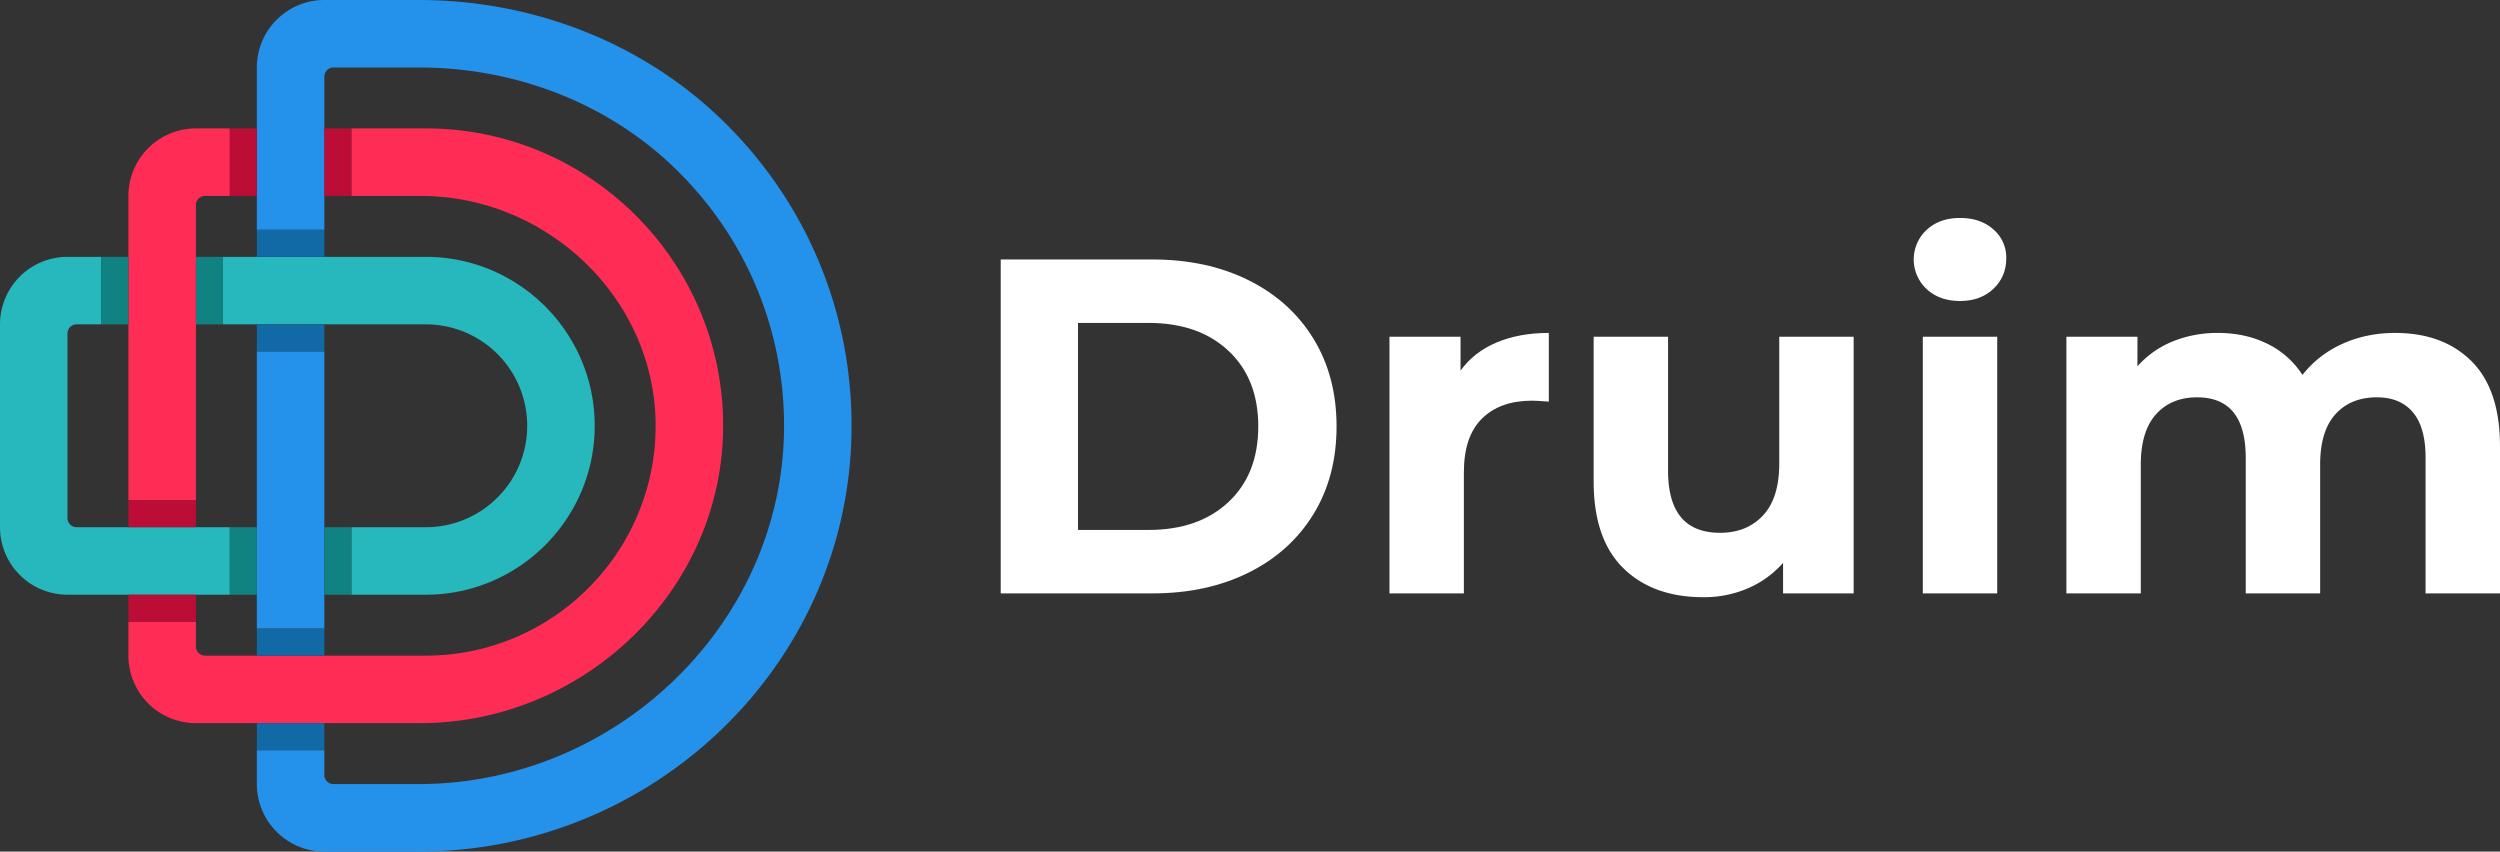 <svg class="icon icon--logo" xmlns="http://www.w3.org/2000/svg" viewBox="0 0 2444.34 832.61">
  <rect x="0" y="0" width="2444.34" height="832.61" fill="#333333" stroke="none"/>
  <defs>
    <style>.cls-1{fill:#fff;}.cls-2{fill:#2491ea;}.cls-3{fill:#ff2d55;}.cls-4{fill:#26b8bc;}.cls-5{fill:#1169a5;}.cls-6{fill:#bc0d37;}.cls-7{fill:#118282;}</style>
  </defs>
  <g id="Layer_2" data-name="Layer 2">
    <g id="design">
      <g id="Druim">
        <path class="cls-1" d="M978.44,253.69h148.32q53.17,0,94,20.29t63.43,57.14q22.6,36.84,22.61,85.81t-22.61,85.82q-22.64,36.84-63.43,57.13t-94,20.29H978.44ZM1123,518.14q49,0,78.12-27.28t29.14-73.93q0-46.64-29.14-73.92T1123,315.73h-69V518.14Z"></path>
        <path class="cls-1" d="M1463.27,334.85q22.14-9.33,51.06-9.33v67.16c-8.08-.62-13.51-.93-16.32-.93q-31.26,0-49,17.49t-17.72,52.47V580.17h-72.76V329.25h69.49v33.11Q1441.12,344.18,1463.27,334.85Z"></path>
        <path class="cls-1" d="M1812.37,329.25V580.17h-69V550.33a96.55,96.55,0,0,1-34.51,24.94,108.66,108.66,0,0,1-43.38,8.63q-49.44,0-78.35-28.44T1558.18,471V329.25h72.75V460.31q0,60.63,50.84,60.63,26.13,0,42-17t15.86-50.61V329.25Z"></path>
        <path class="cls-1" d="M1883.73,282.61a39.49,39.49,0,0,1,0-57.84q12.58-11.64,32.65-11.65T1949,224.31a35.87,35.87,0,0,1,12.59,28q0,18.18-12.59,30.08t-32.64,11.89Q1896.31,294.27,1883.73,282.61ZM1880,329.25h72.75V580.17H1880Z"></path>
        <path class="cls-1" d="M2416.59,353.27q27.75,27.75,27.75,83.25V580.17h-72.76V447.72q0-29.85-12.36-44.54T2324,388.48q-25.66,0-40.58,16.56t-14.93,49.2V580.17h-72.75V447.72q0-59.24-47.58-59.24-25.18,0-40.1,16.56t-14.93,49.2V580.17h-72.75V329.25h69.48v28.92a92,92,0,0,1,34.29-24.26,115.44,115.44,0,0,1,44.54-8.39q26.58,0,48,10.49a85.14,85.14,0,0,1,34.51,30.55,103,103,0,0,1,38.94-30.32q23.57-10.71,51.54-10.72Q2388.83,325.52,2416.59,353.27Z"></path>
      </g>
      <g id="D">
        <polygon class="cls-2" points="317.13 515.48 317.13 477.9 317.13 343.55 251.13 343.55 251.13 477.9 251.13 515.48 251.13 581.48 251.13 604.04 251.13 614.63 317.13 614.63 317.13 581.48 317.13 515.48"></polygon>
        <path class="cls-2" d="M706.47,117.79C627.33,40.79,519.8,0,409.38,0H317.13a66,66,0,0,0-66,66h0v59.56h0v99.14h66V74.87A8.87,8.87,0,0,1,326,66h83.71c92.44,0,182.68,33.61,249.3,97.7C727.8,229.87,766,319,766.6,414.07,767.8,608,603.29,766.61,409.38,766.61H326a8.87,8.87,0,0,1-8.87-8.87V733.47h-66v33.14h0a66,66,0,0,0,66,66h92.22c229.51,0,421.1-182.8,423.24-412.3C833.66,305.65,788.72,197.8,706.47,117.79Z"></path>
        <path class="cls-3" d="M125.56,317.13V489.05h66V200.44a8.89,8.89,0,0,1,8.88-8.88h24.27v-66H191.56a66,66,0,0,0-66,66h0V317.13Z"></path>
        <path class="cls-3" d="M317.13,707.05H410.5c162.68,0,299.27-133.13,296.5-295.78-2.7-158-132.07-285.71-290.7-285.71H343.55v66h67.64c125.72,0,231.93,102.88,229.82,228.58C639,542.29,538.94,641,416.3,641.05H200.44a8.89,8.89,0,0,1-8.88-8.88V607.9h-66v33.15h0a66,66,0,0,0,66,66H317.13Z"></path>
        <path class="cls-4" d="M218,317.13H416.3a99.17,99.17,0,0,1,0,198.34H343.55v66H416.3c91.08,0,165.17-74.09,165.17-165.17S507.38,251.13,416.3,251.13H218Z"></path>
        <path class="cls-4" d="M191.56,581.47h33.15v-66H74.87A8.87,8.87,0,0,1,66,506.6V326a8.87,8.87,0,0,1,8.87-8.87H99.14v-66H66a66,66,0,0,0-66,66V515.47a66,66,0,0,0,66,66H191.56Z"></path>
        <polygon class="cls-5" points="251.13 251.13 317.13 251.13 317.13 226 317.13 224.71 251.13 224.71 251.13 232.97 251.13 251.13"></polygon>
        <rect class="cls-5" x="251.13" y="317.13" width="66" height="26.42"></rect>
        <polygon class="cls-5" points="317.13 614.63 251.13 614.63 251.13 641.05 317.13 641.05 317.13 615.77 317.13 614.63"></polygon>
        <rect class="cls-5" x="251.13" y="707.05" width="66" height="26.42"></rect>
        <rect class="cls-6" x="317.13" y="125.56" width="26.42" height="66"></rect>
        <rect class="cls-6" x="224.71" y="125.57" width="26.42" height="66"></rect>
        <rect class="cls-6" x="125.56" y="489.05" width="66" height="26.42"></rect>
        <rect class="cls-6" x="125.56" y="581.47" width="66" height="26.42"></rect>
        <polygon class="cls-7" points="217.98 251.13 208.04 251.13 191.56 251.13 191.56 317.13 217.98 317.13 217.98 251.13"></polygon>
        <rect class="cls-7" x="99.14" y="251.13" width="26.42" height="66"></rect>
        <rect class="cls-7" x="317.13" y="515.47" width="26.42" height="66"></rect>
        <rect class="cls-7" x="224.71" y="515.47" width="26.42" height="66"></rect>
      </g>
    </g>
  </g>
</svg>